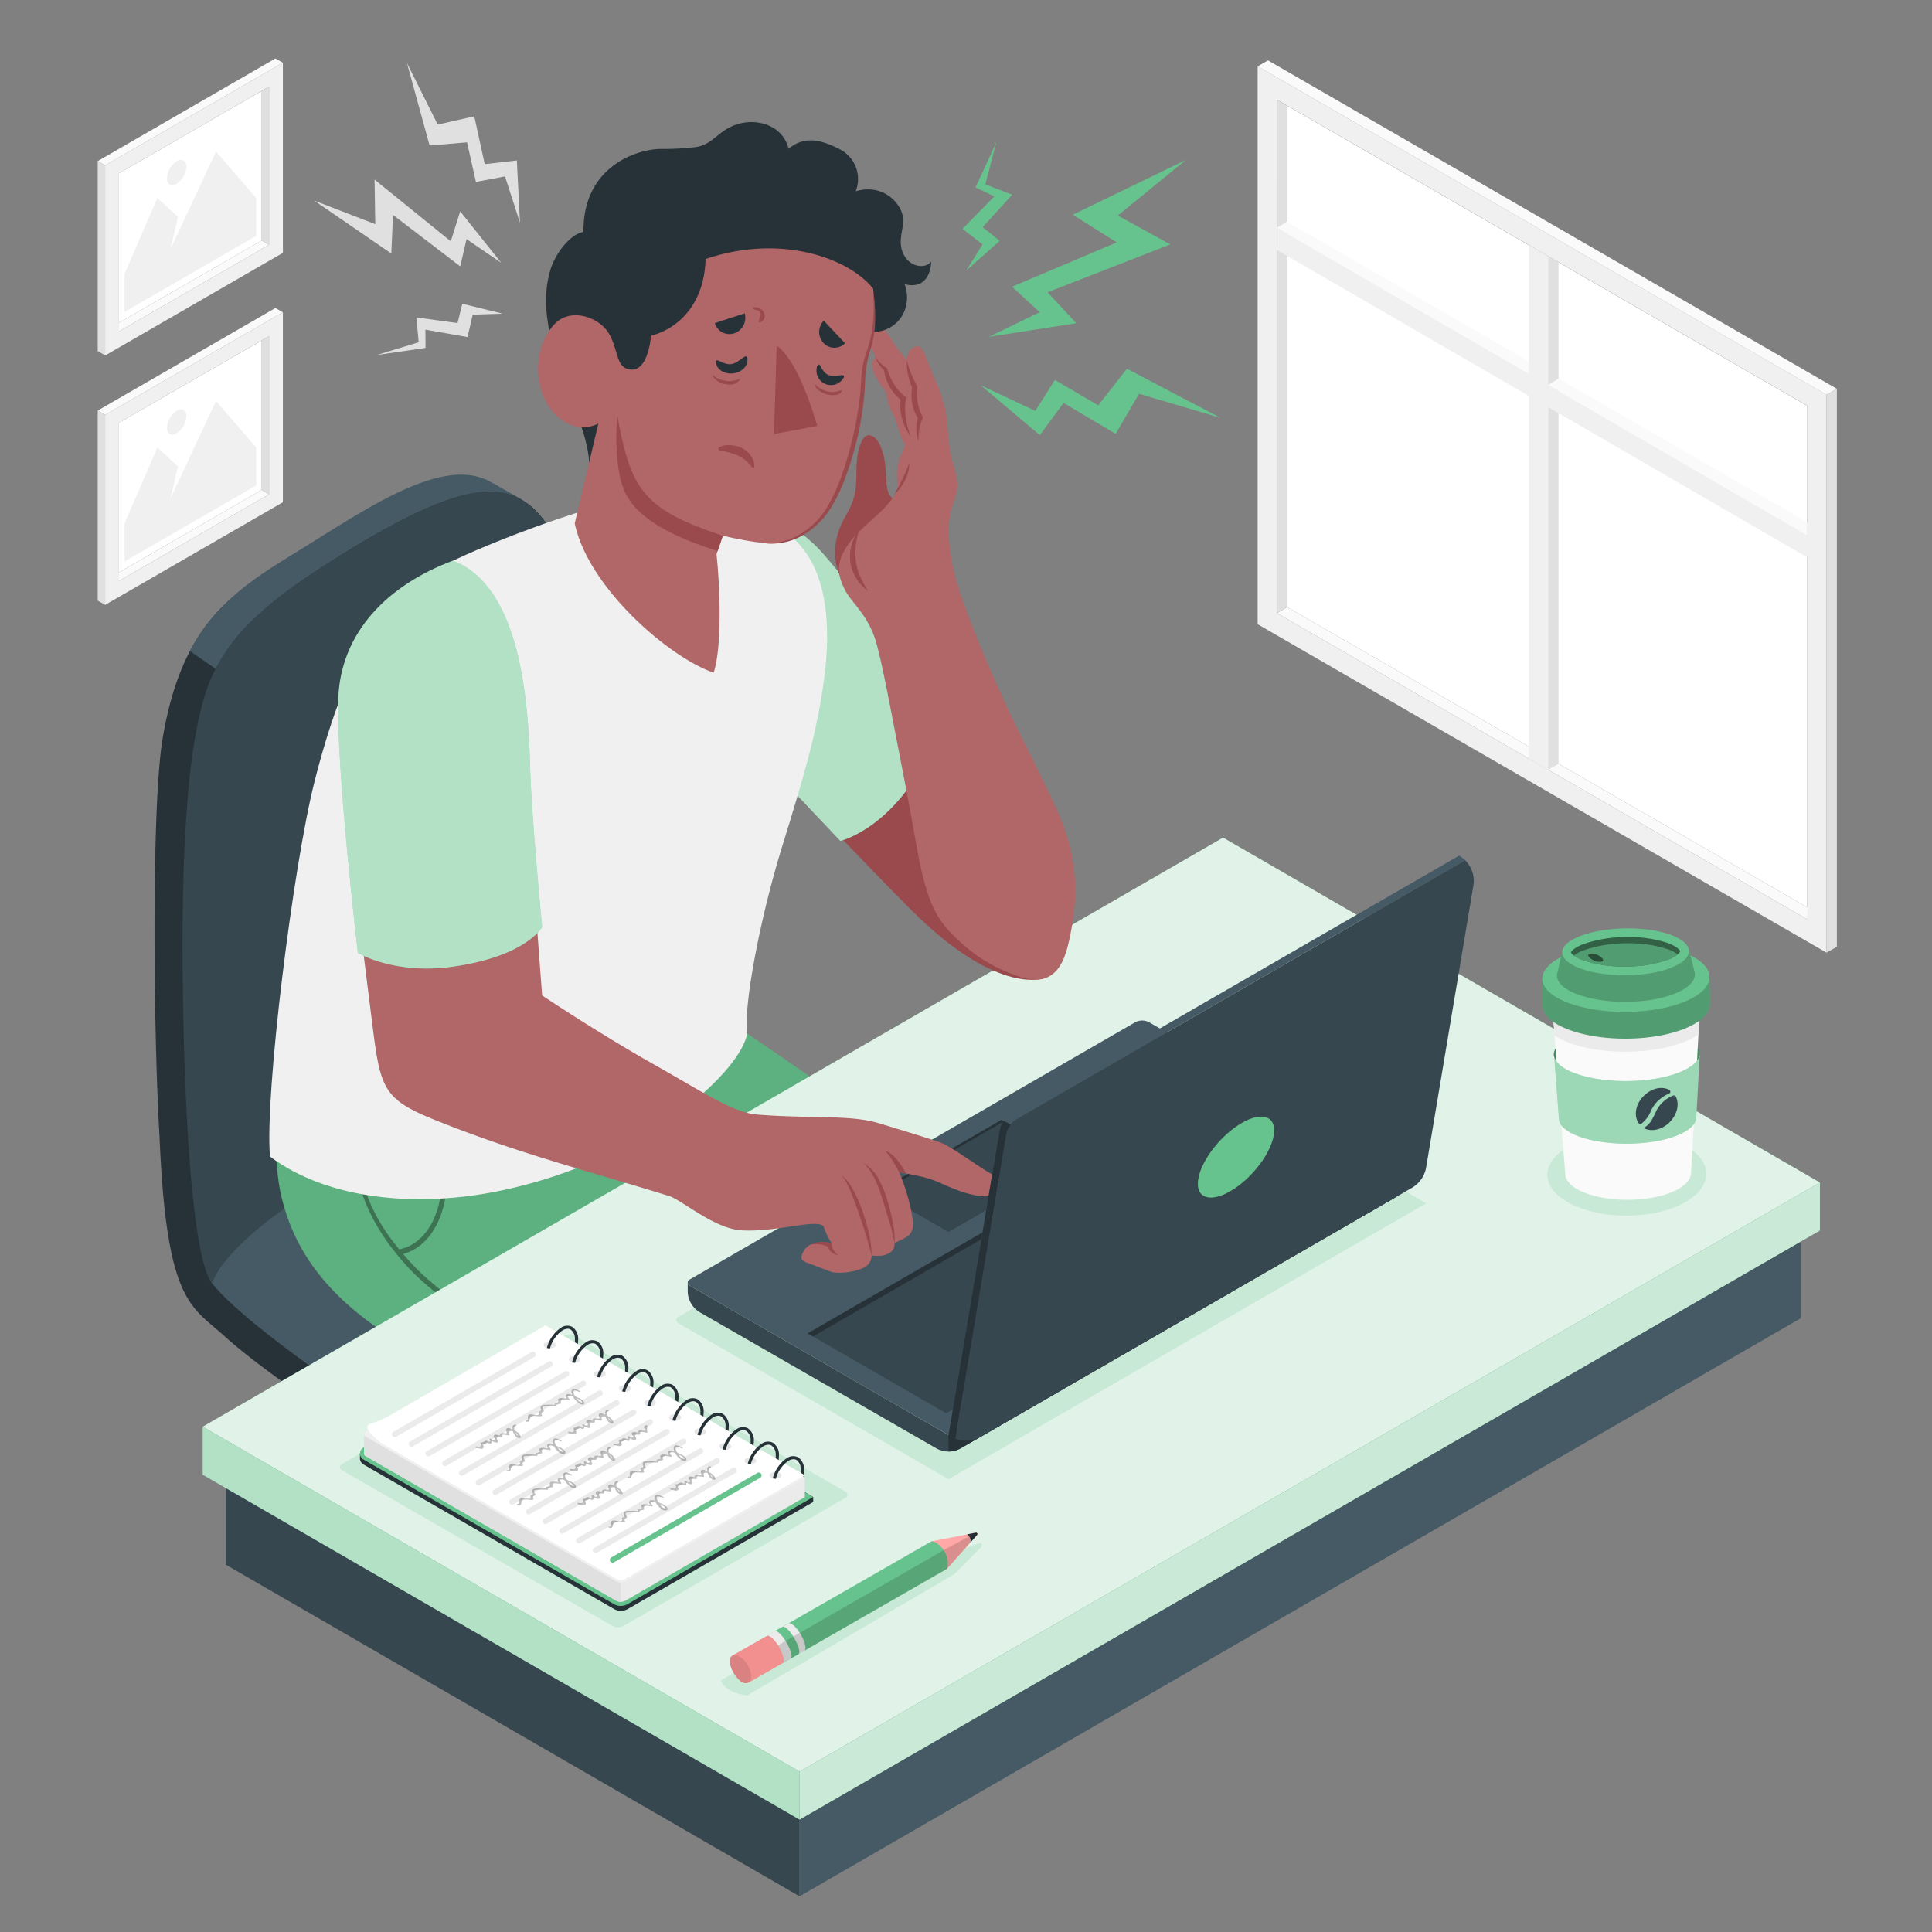 <svg xmlns="http://www.w3.org/2000/svg" viewBox="0 0 500 500"><rect x="0" y="0" width="500" height="500" fill="#808080" stroke="none"/><g id="freepik--Pictures--inject-103"><g id="freepik--Picture--inject-103"><g id="freepik--Frame--inject-103"><polygon points="28.89 84.65 30.78 85.78 69.63 63.35 67.74 62.22 28.89 84.65" style="fill:#fafafa"></polygon><polygon points="67.74 62.22 30.78 83.55 30.78 44.85 67.74 23.53 67.74 62.22" style="fill:#fff"></polygon><path d="M73.21,16.23l-46,26.56V92l46-26.56ZM69.63,63.35,30.78,85.78V44.85L69.63,22.42Z" style="fill:#f0f0f0"></path><polygon points="69.63 63.35 67.74 62.22 67.74 23.53 69.63 22.42 69.63 63.35" style="fill:#e0e0e0"></polygon><polygon points="73.2 16.23 71.28 15.13 25.29 41.69 27.21 42.79 73.2 16.23" style="fill:#fafafa"></polygon><polygon points="25.29 41.69 27.21 42.79 27.21 91.97 25.29 90.87 25.29 41.69" style="fill:#e0e0e0"></polygon></g><g id="freepik--Land--inject-103"><polygon points="66.3 61.06 32.23 80.73 32.23 70.9 40.74 51.23 46.05 56.15 44.14 64.39 55.91 39.23 66.3 51.23 66.3 61.06" style="fill:#f0f0f0"></polygon><path d="M45.73,41.73a5.57,5.57,0,0,0-2.52,4.36c0,1.61,1.13,2.26,2.52,1.46a5.57,5.57,0,0,0,2.52-4.37C48.25,41.58,47.12,40.93,45.73,41.73Z" style="fill:#f0f0f0"></path></g></g><g id="freepik--picture--inject-103"><g id="freepik--frame--inject-103"><polygon points="28.89 149.22 30.78 150.35 69.63 127.92 67.74 126.79 28.89 149.22" style="fill:#fafafa"></polygon><polygon points="67.74 126.79 30.78 148.12 30.78 109.42 67.74 88.11 67.74 126.79" style="fill:#fff"></polygon><path d="M73.21,80.81l-46,26.55v49.18l46-26.56Zm-3.58,47.11L30.78,150.35V109.42L69.63,87Z" style="fill:#f0f0f0"></path><polygon points="69.63 127.92 67.74 126.79 67.74 88.11 69.63 86.99 69.63 127.92" style="fill:#e0e0e0"></polygon><polygon points="73.2 80.81 71.28 79.71 25.29 106.26 27.21 107.36 73.2 80.81" style="fill:#fafafa"></polygon><polygon points="25.29 106.26 27.21 107.36 27.21 156.54 25.29 155.44 25.29 106.26" style="fill:#e0e0e0"></polygon></g><g id="freepik--land--inject-103"><polygon points="66.3 125.64 32.23 145.31 32.23 135.47 40.74 115.8 46.05 120.72 44.14 128.96 55.91 103.8 66.3 115.8 66.3 125.64" style="fill:#f0f0f0"></polygon><path d="M45.73,106.3a5.59,5.59,0,0,0-2.52,4.37c0,1.6,1.13,2.25,2.52,1.45a5.57,5.57,0,0,0,2.52-4.36C48.25,106.15,47.12,105.5,45.73,106.3Z" style="fill:#f0f0f0"></path></g></g></g><g id="freepik--Window--inject-103"><g id="freepik--window--inject-103"><polygon points="333.1 157.1 467.72 234.82 467.72 105.04 333.1 27.34 333.1 157.1" style="fill:#fff"></polygon><polygon points="470.37 236.35 467.73 237.93 330.46 158.68 333.1 157.1 470.37 236.35" style="fill:#fafafa"></polygon><path d="M325.48,161.55l147.23,85V102.16l-147.23-85Zm5-135.76L467.72,105V237.93L330.46,158.68Z" style="fill:#f0f0f0"></path><polygon points="330.46 158.68 333.1 157.1 333.1 27.34 330.46 25.79 330.46 158.68" style="fill:#e0e0e0"></polygon><polygon points="325.48 17.16 328.16 15.63 475.38 100.63 472.7 102.17 325.48 17.16" style="fill:#fafafa"></polygon><polygon points="475.38 100.63 472.7 102.17 472.7 246.55 475.38 245.02 475.38 100.63" style="fill:#e0e0e0"></polygon><polygon points="465.53 133.94 465.53 137.03 330.46 58.95 333.1 57.38 465.53 133.94" style="fill:#fafafa"></polygon><polygon points="403.34 67.88 400.66 66.33 400.66 199.23 403.34 197.69 403.34 67.88" style="fill:#e0e0e0"></polygon><polygon points="395.68 63.47 400.66 66.33 400.66 199.23 395.68 196.34 395.68 63.47" style="fill:#f0f0f0"></polygon><polygon points="330.46 58.95 330.46 64.69 467.78 144.27 467.78 138.53 330.46 58.95" style="fill:#f0f0f0"></polygon><polygon points="400.66 99.63 403.34 97.98 467.73 135.2 467.73 138.53 400.66 99.63" style="fill:#fafafa"></polygon></g></g><g id="freepik--Character--inject-103"><g id="freepik--character--inject-103"><polygon points="58.42 381.52 58.42 404.93 206.93 490.77 206.93 467.37 58.42 381.52" style="fill:#37474f"></polygon><polygon points="206.93 467.37 466.05 317.75 466.05 341.15 206.93 490.77 206.93 467.37" style="fill:#455a64"></polygon><g id="freepik--Chair--inject-103"><path d="M260.57,335c.31-4.15-3-8.88-10.29-14.5-13.49-10.36-57.37-38.27-76.41-50.9a.2.2,0,0,0-.16-.17c-14.59-10.53-17.86-82.66-25.8-117.17a62.38,62.38,0,0,0-1.72-6.37c-.06-.16-.11-.31-.16-.46-.16-.46-.32-.94-.5-1.42-.08-.23-.16-.48-.25-.71h0c-1.43-3.76-3.48-7.91-6.27-10.8a15.9,15.9,0,0,0-3.28-2.72c-1.65-1.11-5.67-3.12-6.53-3.72-9.92-7.06-35.09,10.86-52.86,18.83-11,5-20.63,11.13-27.15,23.55h0c-3.13,5.95-5.55,13.36-7.11,22.73C39.14,208.8,39.72,268,41.28,294v0c1.79,43.36,8.19,43.95,16.92,51.88,15,13.64,59.12,41.55,73.84,48.74,26.68,13,49.4-1.33,66.11-9.92,24.1-12.38,46.24-26.2,53.72-31.12,4.35-2.85,7.85-7.34,8.06-10.59C260,341.63,260.46,336.36,260.57,335Z" style="fill:#263238"></path><path d="M199.18,376c21.92-11.8,46.83-26.14,54.3-32.13,9.24-7.41,9.79-13.34-3.19-23.31-18-13.85-86.88-57.83-86.88-57.83S77.38,304.14,57,322.24c-3.08,2.74-3.21,8.54-2.13,9.88,11.17,14,60.92,46.2,77.8,54.44C159.35,399.6,182.64,384.85,199.18,376Z" style="fill:#455a64"></path><path d="M135.72,129.78l-.28-.16a15.06,15.06,0,0,0-7.37-2.31c-9-.72-23.25,5.58-44.57,19.36-6.08,3.92-12.74,8.53-18.28,14l-.33.31a43.79,43.79,0,0,0-4.67,5.24c-.24.3-.47.61-.7.93s-.27.35-.38.53c-.3.42-.59.84-.87,1.28-.56.86-1.11,1.77-1.64,2.7a2.19,2.19,0,0,0-.17.29l-.61,1.14-.05,0-6.62-4.59C55.7,156,65.72,149.64,76,143.31c17.77-10.9,37.58-25.07,50.18-19C127.18,124.82,134.07,128.67,135.72,129.78Z" style="fill:#455a64"></path><path d="M147.91,152.26c-1.14-4.54-5.13-24.17-19.85-24.95-9-.72-23.25,5.59-44.56,19.35-9.92,6.41-21.37,14.63-27,25.25-8.36,13.19-9.66,49.8-9.17,85s2.77,69,7.53,75.24c8.38-23.48,107.31-69.7,118.89-62.72C159.12,258.9,155.85,186.77,147.91,152.26Z" style="fill:#37474f"></path></g><g id="freepik--Bottom--inject-103"><path d="M75.61,258.5c-5.45,21.6-5,42.16-2.73,51.4,2.76,11.31,9.63,25.16,31.2,37.86,30.68,18.05,52,30,52,30l101.6-66.21-67.51-46.29Z" style="fill:#67C38D"></path><path d="M75.61,258.5c-5.45,21.6-5,42.16-2.73,51.4,2.76,11.31,9.63,25.16,31.2,37.86,30.68,18.05,52,30,52,30l101.6-66.21-67.51-46.29Z" style="opacity:0.1"></path><path d="M106.71,327.21c-.83-.9-1.62-1.79-2.39-2.69,7.65-2,12.16-11.53,11.21-22.27-.55-6.16-1.17-13.14-.34-19.74l-1.34-.17c-.85,6.75-.22,13.81.33,20,1,10.82-3.61,19.58-10.85,21-14.66-17.55-12.38-34.6-5.24-57.24l-1.29-.4c-7.82,24.81-9,43,8.92,62.41,11.79,12.74,43.93,30.14,62.74,41.74l1.26-.81C151,357.51,118.52,340,106.71,327.21Z" style="opacity:0.35"></path><path d="M188.73,290.84c-4.09,13.17-12.6,19.45-12.6,19.45,15.92,11.59,29,22.35,38.09,30.26l11.13-7.14-39.11-26.25C190.8,297.83,188.73,290.84,188.73,290.84Z" style="opacity:0.35"></path></g><g id="freepik--Desk--inject-103"><polygon points="206.93 458.5 52.46 369.24 316.53 216.78 470.99 306.04 206.93 458.5" style="fill:#67C38D"></polygon><polygon points="206.93 458.5 52.46 369.24 316.53 216.78 470.99 306.04 206.93 458.5" style="fill:#fff;opacity:0.8"></polygon><polygon points="52.46 369.24 52.46 381.65 206.93 470.91 206.93 458.5 52.46 369.24" style="fill:#67C38D"></polygon><polygon points="52.46 369.24 52.46 381.65 206.93 470.91 206.93 458.5 52.46 369.24" style="fill:#fff;opacity:0.5"></polygon><polygon points="206.93 470.91 471 318.45 470.99 306.04 206.93 458.5 206.93 470.91" style="fill:#67C38D"></polygon><polygon points="206.93 458.5 470.99 306.04 471 318.45 206.93 470.91 206.93 458.5" style="fill:#fff;opacity:0.65"></polygon></g><g id="freepik--Top--inject-103"><path d="M193.37,133.47c15.15,1.1,31.12,24.36,51.68,52.81C259.22,205.9,270.8,253,270.8,253s-12.07,5.53-35.19-17.71c-22.89-23-51.62-54.52-51.62-54.52Z" style="fill:#9a4a4d"></path><path d="M175.27,127.91c12.27-1.18,28.25,4.6,37.85,15.49s31.93,42.24,31.93,42.24-2.25,8.09-10.5,19-17.06,13-17.06,13l-35.18-37.19Z" style="fill:#67C38D"></path><path d="M175.27,127.91c12.27-1.18,28.25,4.6,37.85,15.49s31.93,42.24,31.93,42.24-2.25,8.09-10.5,19-17.06,13-17.06,13l-35.18-37.19Z" style="fill:#fff;opacity:0.5"></path><path id="freepik--Chest--inject-103" d="M199.53,135.79c-9-3.71-17.29-8.47-29.09-7.88s-38.65,10.32-53.19,17.19c-11.66,8.34-24.69,13-35.85,57.16-5.56,22-12.92,81-11.53,97.05,15.09,11.3,38.43,13.3,59.75,8.82,38.81-8.16,62.45-31.69,63.74-40.66-1-7.24,3.49-30.37,8.89-47.83,6.27-20.23,9.67-31.86,11.33-46.46C215,160.35,214.12,141.78,199.53,135.79Z" style="fill:#f0f0f0"></path><path d="M231,128.91s-1.09-.51-1.44-2.77-.18-3.84-.53-6.37-1.52-6.72-3.91-7.13-3.48,4.94-3.49,9.26,0,6.88-2.87,11.79-3.84,11.2-.72,16.63Z" style="fill:#9a4a4d"></path><path d="M234,201.54c3.32,17.2,3.62,21.2,5.5,27.71s4.08,10.05,8.59,14.12a40,40,0,0,0,15.1,9.14,12.9,12.9,0,0,0,5.65,1c4.81-.55,6.64-4.81,7.77-9.78,2.3-10,2.19-18.62-.43-27.13-1.24-4-2-5.8-6.94-16-4-8.3-7.3-14.24-12.58-26.39-4.79-11-8.95-21.71-10.17-28.08s-1.26-10.74-.28-14.3c1.5-5.43,2.37-5.26.5-11.63-1.38-4.2-1.33-9.52-1.84-12.88a36.21,36.21,0,0,0-3.1-9.51c-1.48-3.32-2.65-7.68-3.89-8.1s-3.27,1-3.12,3.61c0,0-1.65-1.92-3.06-3.92s-2.39-4.52-4.33-4.93-2.81,2.61-2.08,4.7,1.28,3.27,1.28,3.27-1.87.88-.13,4.62a19.28,19.28,0,0,0,2.76,4.19c.69,2.88.84,4.31,2.34,6.66.89,2.72,1.4,5,2.71,7.24-.63,2-2.22,4.4-2.12,7.85s.69,4.25-3.27,8.47c-2.67,2.84-7.26,6.12-9.74,10s-2.66,7-.38,11.3c1.94,3.68,6,6.31,8.1,13.79C228.45,172.44,229.91,180.45,234,201.54Z" style="fill:#b16668"></path><path d="M234.73,93.27a20.76,20.76,0,0,0,1.09,3.43c.45,1.1,1,2.2,1.49,3.23l.08.16,0,.23a14.76,14.76,0,0,0-.09,1.9,13.89,13.89,0,0,0,.2,1.92,11.81,11.81,0,0,0,1.23,3.63l.15.28-.11.24a9,9,0,0,0-.5,1.38,12.25,12.25,0,0,0-.35,1.48,12.86,12.86,0,0,0-.18,1.52,13.73,13.73,0,0,0,0,1.57,9.07,9.07,0,0,1-.59-3.15,9.86,9.86,0,0,1,.12-1.63,10,10,0,0,1,.39-1.62l0,.52a10.58,10.58,0,0,1-1.58-4,10.89,10.89,0,0,1-.19-2.13,10.09,10.09,0,0,1,.22-2.16l0,.39A20.39,20.39,0,0,1,235,96.94,11.65,11.65,0,0,1,234.73,93.27Z" style="fill:#9a4a4d"></path><path d="M226.54,92.39A10.73,10.73,0,0,0,227.89,94a14.08,14.08,0,0,0,1.57,1.27l.11.08.06.19a15.73,15.73,0,0,0,1.76,3.9,11.31,11.31,0,0,0,2.8,3.12l.35.27-.09.43a12.41,12.41,0,0,0-.2,2.33,19.83,19.83,0,0,0,.16,2.43c.13.81.27,1.62.48,2.43s.47,1.6.72,2.42a14.53,14.53,0,0,1-1.29-2.23,14,14,0,0,1-1.32-5,10.16,10.16,0,0,1,.12-2.68l.27.69a9.48,9.48,0,0,1-1.78-1.62,11.12,11.12,0,0,1-1.36-1.94,13.45,13.45,0,0,1-.95-2.13,12.21,12.21,0,0,1-.54-2.26l.17.26a8.45,8.45,0,0,1-1.42-1.64A6.85,6.85,0,0,1,226.54,92.39Z" style="fill:#9a4a4d"></path><path d="M235.35,119.71a9.81,9.81,0,0,1-1.08,4.46,14.45,14.45,0,0,1-2.7,3.74c.31-.71.69-1.37,1-2s.71-1.32,1-2A33.28,33.28,0,0,0,235.35,119.71Z" style="fill:#9a4a4d"></path><path d="M222.32,137.28a18.69,18.69,0,0,0-.8,8.1,14.79,14.79,0,0,0,1.11,3.86,31,31,0,0,0,2,3.68,11.25,11.25,0,0,1-3-3.2,10.86,10.86,0,0,1,.66-12.44Z" style="fill:#9a4a4d"></path><g id="freepik--Head--inject-103"><path d="M152.49,121.79c.46-9.44-6.51-20.94-8.84-29.78-2.24-8.52-3.28-15-1.24-22.07,1.2-4.21,5.16-9.39,8.59-9.91-.17-16.64,13.34-21.38,20-21.49a68.5,68.5,0,0,0,9.27-.51c3.75-.68,5.13-3.26,8.42-5,5.65-3,13.7-1.32,15.4,5.47,4.08-3.4,8.35-2.34,13,0a8.68,8.68,0,0,1,4.38,11c7.47-2.25,12.53,3.78,12.28,7.82-.19,3-1.34,5.28,0,8.28,1.48,3.37,5.51,4.21,7.25,2.13-.22,4.24-2.51,7-6.9,5.8a9.55,9.55,0,0,1-.56,8.07,8.67,8.67,0,0,1-9,4.16c-1,2.15-1.52,4.18-3.36,5.81A15,15,0,0,1,215,95.17c-7.43,1.72-15.09,1.12-22.66,1l-9-.12c-.52,0-3.15-.42-3.56,0Z" style="fill:#263238"></path><path d="M144.05,107.59c5.56,5.23,10.81,2,10.81,2l-6.12,25.86c3.49,16.57,24.29,34.61,35.95,38.64,2.28-6.83,1.58-23.13.74-30.67l1.63-4.79A90.68,90.68,0,0,0,198,140.59c7.36.59,14-4,17.75-11.29,3.91-7.61,7.25-20.38,7.63-30.45a27.42,27.42,0,0,1,1.27-7.58c2.15-6.49,1.8-10.62,1.32-16.57-6.46-8.06-24.15-14.22-43.37-7.66-.26,10.51-5.94,17.64-14.12,19.86-.26,2.8-1.44,9.75-5.89,8.64-3.2-.81-2.52-4.9-5-9.19s-10-6.95-14.19-2.36C137.56,90.42,138,101.85,144.05,107.59Z" style="fill:#b16668"></path><path d="M198,140.59a16.44,16.44,0,0,0,9.25-2.45,20.67,20.67,0,0,0,6.73-6.75,46.63,46.63,0,0,0,4-8.79,89.1,89.1,0,0,0,2.69-9.35,86.1,86.1,0,0,0,1.75-9.57c.21-1.6.32-3.22.41-4.84a28.29,28.29,0,0,1,.62-4.93c.33-1.64,1-3.19,1.4-4.73a29.48,29.48,0,0,0,1-4.73,54.7,54.7,0,0,0,.1-9.75,48.69,48.69,0,0,1,.49,9.81,28.81,28.81,0,0,1-.85,4.88c-.41,1.61-1,3.12-1.23,4.7a35,35,0,0,0-.48,4.79c-.07,1.65-.17,3.3-.37,4.93a81.9,81.9,0,0,1-1.67,9.72A89,89,0,0,1,219,123a42.6,42.6,0,0,1-4.28,8.93,21.4,21.4,0,0,1-7.22,6.75A16.09,16.09,0,0,1,198,140.59Z" style="fill:#9a4a4d"></path><path d="M211.52,110.23l-11.2,2.09L201,89.43C205,92.23,208.73,100.83,211.52,110.23Z" style="fill:#9a4a4d"></path><path d="M194.64,118.48l-.18-.3a5.93,5.93,0,0,0-1.34-1.49,6.25,6.25,0,0,0-1.57-.93,8.92,8.92,0,0,0-2.85-.57,4.84,4.84,0,0,0-2.28.41,1.14,1.14,0,0,0-.38.25.44.44,0,0,0-.1.42c.08.22.35.29.58.33a20.74,20.74,0,0,1,3.63,1,8,8,0,0,1,3,1.71c.44.43.83.9,1.26,1.34.15.16.37.49.61.4s.21-.5.2-.69A4.65,4.65,0,0,0,194.64,118.48Z" style="fill:#9a4a4d"></path><path d="M187.06,138.68c-11-3.83-19.36-7-23.45-16.47-2.56-6-3.86-14.92-3.86-14.92s-1.05,10.28,1.15,17.89c1.69,5.86,7.41,12,24.83,17.42Z" style="fill:#9a4a4d"></path><path d="M191.58,97.94a6.27,6.27,0,0,1-1.63.55,6.45,6.45,0,0,1-1.91.11,7.79,7.79,0,0,1-1.78-.47,6.58,6.58,0,0,1-.94-.42,3.48,3.48,0,0,1-.71-.62c-.12-.13-.17.16-.13.23a4.51,4.51,0,0,0,3.41,2.12,4.29,4.29,0,0,0,2.25-.09A3,3,0,0,0,191.61,98S191.63,97.91,191.58,97.94Z" style="fill:#9a4a4d"></path><path d="M217.87,101a1.79,1.79,0,0,1-.46.09,3.74,3.74,0,0,0-.45.12,5.35,5.35,0,0,1-.79.19,4.85,4.85,0,0,1-1.74-.06,6.89,6.89,0,0,1-1.93-.66A13.58,13.58,0,0,1,211,99.6c-.08,0-.12.11-.1.17.56,1.36,2.25,2.16,3.62,2.41a5.38,5.38,0,0,0,2,0,2,2,0,0,0,.83-.3c.3-.21.37-.48.57-.77C217.94,101.1,218,100.93,217.87,101Z" style="fill:#9a4a4d"></path><path d="M197.59,80.7a2.39,2.39,0,0,0-1.21-1,2.33,2.33,0,0,0-1.22-.16c-.14,0-.21,0-.27.18A.25.25,0,0,0,195,80a.46.46,0,0,0,.28.11l.41.1a2.87,2.87,0,0,1,.64.23,1.12,1.12,0,0,1,.22.16.39.39,0,0,1,.1.08l.05.06a.86.86,0,0,1,.07.1s0,0,0,0l0,.06a.85.85,0,0,1,.09.22c0-.06,0,0,0,.05s0,.08,0,.12v.09a.77.77,0,0,0,0,.15v0s0,0,0,0l0,.12-.12.29a4.23,4.23,0,0,1-.23.48.85.85,0,0,0-.06.17s0,.12,0,.14-.09.23-.11.36.09.43.29.39a1.56,1.56,0,0,0,.39-.19,1.61,1.61,0,0,0,.31-.19l.17-.18a1.38,1.38,0,0,0,.2-.33,1.3,1.3,0,0,0,.14-.32A2.11,2.11,0,0,0,197.59,80.7Z" style="fill:#9a4a4d"></path><path d="M193.43,92.81c-.25-1.8-2,1.12-4.19,1.43s-4.17-2.11-3.93-.32,2.26,3,4.51,2.7S193.68,94.61,193.43,92.81Z" style="fill:#263238"></path><path d="M218.3,97.87c.75-1.65-2.08,0-4-.86s-2.08-3.86-2.83-2.21a3.75,3.75,0,0,0,6.78,3.07Z" style="fill:#263238"></path><path d="M213.2,83l5.5,5.84a3.86,3.86,0,0,1-5.58-.07A4.18,4.18,0,0,1,213.2,83Z" style="fill:#263238"></path><path d="M192.72,81.1,185,83.61a3.92,3.92,0,0,0,5,2.66A4.23,4.23,0,0,0,192.72,81.1Z" style="fill:#263238"></path><path d="M198,118.16c-1.84.83-2.35-1.3-5-2.91s-5-.73-4.76-2.8c.15-1.73,3.26-4.33,7.83-2C199.91,112.47,199.6,117.43,198,118.16Z" style="fill:#b16668"></path></g></g><g id="freepik--Laptop--inject-103"><g id="freepik--laptop--inject-103"><path d="M369.12,311.42l-69.35-40a4,4,0,0,0-4,0L175.47,340.86a.89.89,0,0,0,0,1.54l70,40.42Z" style="fill:#67C38D;opacity:0.2"></path><path d="M363.94,303v1.56a6.41,6.41,0,0,1-3.2,5.55L248.67,374.8a6.43,6.43,0,0,1-6.41,0l-61.09-35.15a6.44,6.44,0,0,1-3.19-5.55v-2.16h0v0a.81.81,0,0,0,.41.71l67.08,38.74Z" style="fill:#37474f"></path><path d="M364,303,297.5,264.62a3.83,3.83,0,0,0-3.82,0L178.4,331.19a.85.85,0,0,0,0,1.47l67.07,38.73Z" style="fill:#455a64"></path><polygon points="244.86 365.75 209.02 345.08 313.82 284.57 349.85 305.13 244.86 365.75" style="fill:#37474f"></polygon><polygon points="349.85 305.13 348.48 305.92 313.82 286.15 210.4 345.87 209.03 345.08 313.82 284.57 349.85 305.13" style="fill:#263238"></polygon><polygon points="227.25 308.25 227.91 308.63 245.47 318.77 276.71 300.73 277.37 300.36 259.14 289.84 227.25 308.25" style="fill:#263238"></polygon><polygon points="227.91 308.63 245.47 318.77 276.71 300.73 259.14 290.59 227.91 308.63" style="fill:#37474f"></polygon><path d="M245.47,371.39v4.26a6.42,6.42,0,0,0,3.2-.85l112.07-64.7a6.42,6.42,0,0,0,3.21-5.56V303Z" style="fill:#263238"></path></g><g id="freepik--Arm--inject-103"><path d="M95.77,260.38c-4.93-39.06-7.5-61.48-6.24-82.45.69-11.5,16.47-26,27.39-30.41C133,156.27,134.85,183,136,200l4.3,57.62s14.72,9.87,29.42,18.13c12.42,7,20,12.17,26.09,12.68,13.62,1.13,24.09,0,31.49,2.22,3.93,1.17,12.91,3.9,16,5s8.94,5.75,14.19,8.71c5,3.06-.44,5.76-4.09,5.16-4.76-.79-7.85-2.46-11.21-3.85-3.18-1.31-6.26-1.58-9.51-2.37a54.14,54.14,0,0,1,3.22,10.37c.25,1.93,1,4.23-.56,5.85-.85.92-2.77,1.63-3.85,2.17a3,3,0,0,1-.57,2,4.89,4.89,0,0,1-3.34,1.3,14.78,14.78,0,0,1-2-.05,3.62,3.62,0,0,1-1.84,3.06,15.64,15.64,0,0,1-8.23,1.28c-.42-.11-3.7-1.39-4.66-1.75-1.38-.53-2.6-.77-3.27-1.55s.81-3.48,2.37-3.92a16.53,16.53,0,0,1,5.3-.3,18.35,18.35,0,0,1-2.1-4.34c-1.71-2.13-11.76,1.47-21.14,1-7.08-.35-15.52-7.85-18.8-8.87-21.06-6.57-38.65-10.85-60.65-19.71C98,284,98.41,281.26,95.77,260.38Z" style="fill:#b16668"></path><path d="M234.56,303.75c-1.38-2.48-3.4-5.4-5.48-5.89,1.32,1.16,3.17,4.59,3.61,5.49C233.32,303.51,233.94,303.63,234.56,303.75Z" style="fill:#9a4a4d"></path><path d="M231.5,321.74A22,22,0,0,0,231,316a53.69,53.69,0,0,0-1.43-5.58,25.32,25.32,0,0,0-2.22-5.35,10.46,10.46,0,0,0-4-4.15,8.11,8.11,0,0,1,1.84,2.12,16.74,16.74,0,0,1,1.39,2.43,39.53,39.53,0,0,1,1.92,5.29c.58,1.8,1.11,3.62,1.65,5.43A47.55,47.55,0,0,1,231.5,321.74Z" style="fill:#9a4a4d"></path><path d="M225.59,325a27.06,27.06,0,0,0-.68-5.61,46.84,46.84,0,0,0-1.52-5.45,38.36,38.36,0,0,0-2.18-5.22c-.9-1.63-1.79-3.46-3.45-4.46a7.33,7.33,0,0,1,1.55,2.27c.41.83.79,1.68,1.12,2.54.68,1.72,1.33,3.47,1.92,5.23C223.55,317.78,224.7,321.31,225.59,325Z" style="fill:#9a4a4d"></path><path d="M210,322.08a9.61,9.61,0,0,1,2.35,0c.77.09,1.35.4,2.32.59l-.45-.57a2.29,2.29,0,0,0,.29,1.1,2.76,2.76,0,0,0,.63.8,3.41,3.41,0,0,0,1.7.84,8.33,8.33,0,0,1-1.12-1.33,3.63,3.63,0,0,1-.32-.7,2.19,2.19,0,0,1-.11-.64v-.43l-.47-.13a6.9,6.9,0,0,0-2.24-.2A4.73,4.73,0,0,0,210,322.08Z" style="fill:#9a4a4d"></path><path d="M117.25,145.1c-16.74,6.22-29.16,18.47-29.7,35.84-.55,18,5.06,65.67,5.06,65.67s9.39,5.75,24.76,3.54c18.94-2.73,22.93-10.22,22.93-10.22s-2.78-29.15-3.07-40.48C136.77,181.85,134.87,151.87,117.25,145.1Z" style="fill:#67C38D"></path><path d="M117.25,145.1c-16.74,6.22-29.16,18.47-29.7,35.84-.55,18,5.06,65.67,5.06,65.67s9.39,5.75,24.76,3.54c18.94-2.73,22.93-10.22,22.93-10.22s-2.78-29.15-3.07-40.48C136.77,181.85,134.87,151.87,117.25,145.1Z" style="fill:#fff;opacity:0.5"></path></g><path d="M247.28,372.33a7.57,7.57,0,0,0,6.54-.5L365.4,307.41a7.58,7.58,0,0,0,3.69-5.31l12.21-72.84a7.51,7.51,0,0,0-2.14-6.64l-116,66.95a5.63,5.63,0,0,0-2.73,3.93Z" style="fill:#37474f"></path><path d="M245.47,371.39l.77.44a7.66,7.66,0,0,0,1,.5l13.2-78.83a5.63,5.63,0,0,1,2.73-3.93l116-66.95a7.64,7.64,0,0,0-1.55-1.18L261.43,288.52a5.63,5.63,0,0,0-2.73,3.93Z" style="fill:#455a64"></path><path d="M261.56,291.06l-1.8-1a5.6,5.6,0,0,0-1.06,2.43l-13.23,78.94.77.44a7.66,7.66,0,0,0,1,.5l13.2-78.83A5.67,5.67,0,0,1,261.56,291.06Z" style="fill:#263238"></path><path d="M310.12,305.09c.82-4.88,5.86-11.36,11.25-14.47s9.1-1.68,8.28,3.19-5.85,11.36-11.24,14.47S309.3,310,310.12,305.09Z" style="fill:#67C38D"></path></g></g></g><g id="freepik--Lightnings--inject-103"><g id="freepik--Bolts--inject-103"><polygon points="255.96 87.17 269.06 80.79 261.91 74.2 289.02 62.73 277.64 55.57 306.92 41.38 289.28 55.79 302.88 63.25 271.1 75.64 278.53 83.65 255.96 87.17" style="fill:#67C38D"></polygon><polygon points="250.06 70.01 258.72 62.34 254.3 58.79 261.95 50.39 255 47.72 257.86 36.79 252.47 48.5 257.33 50.83 249.09 59.23 254.28 63.25 250.06 70.01" style="fill:#67C38D"></polygon><polygon points="253.83 99.73 269.1 112.61 275.24 104.28 288.73 112.27 294.78 101.91 315.89 108.15 291.65 95.44 284.22 104.91 273.01 98.33 267.93 106.34 253.83 99.73" style="fill:#67C38D"></polygon></g><g id="freepik--bolts--inject-103"><polygon points="129.69 67.99 120.74 61.88 119.11 68.93 101.71 55.62 101.27 65.61 81.31 51.91 97.12 58.01 96.94 46.47 116.66 62.45 119.1 54.7 129.69 67.99" style="fill:#e0e0e0"></polygon><polygon points="130.08 81.18 119.65 78.61 118.41 83.61 107.75 82.15 108.36 88.57 97.52 91.88 110.13 90.04 110.1 85.32 121 87.23 122.34 81.42 130.08 81.18" style="fill:#e0e0e0"></polygon><polygon points="134.57 57.64 133.76 41.52 125.45 42.48 122.74 30.1 113.28 32.24 105.33 16.32 111.18 37.66 120.87 36.83 123.17 47.07 130.7 45.66 134.57 57.64" style="fill:#e0e0e0"></polygon></g></g><g id="freepik--Drink--inject-103"><g id="freepik--Coffee--inject-103"><path id="freepik--Shadow--inject-103" d="M406.5,296.44c8.13-4.25,21.16-4.35,29.09-.23s8,10.91.12,15.16-20.89,4.36-29.09.24S398.36,300.7,406.5,296.44Z" style="fill:#67C38D;opacity:0.2"></path><g id="freepik--coffee--inject-103"><g id="freepik--coffee--inject-103"><path d="M407.69,267.87c7.46-2.85,19.41-3,26.68-.3s7.32,7.15.11,10-19.16,3-26.68.3S400.23,270.71,407.69,267.87Z" style="fill:#67C38D"></path><g style="opacity:0.3"><path d="M407.69,267.87c7.46-2.85,19.41-3,26.68-.3s7.32,7.15.11,10-19.16,3-26.68.3S400.23,270.71,407.69,267.87Z"></path></g><path d="M401.62,258.85l38.43-.38-2.41,45.31h0c-.16,1.65-1.68,3.3-4.61,4.59-6.23,2.75-16.55,2.87-23.05.25-3.05-1.22-4.66-2.83-4.87-4.48h0Z" style="fill:#fafafa"></path><path d="M440.05,258.47l-.49,9.2a16.55,16.55,0,0,1-3.19,1.76c-8.27,3.53-22,3.68-30.61.34-.37-.15-.69-.31-1-.46a19.39,19.39,0,0,1-2.43-1.33l-.69-9.13Z" style="fill:#ebebeb"></path><path d="M399.21,260.22l-.08-6.92,4.48-.05a21.24,21.24,0,0,1,2-.93c8.55-3.54,22.26-3.69,30.61-.34a19.65,19.65,0,0,1,1.89.89l4.35-.05.08,6.92h0c0,2.26-2,4.54-6.17,6.3-8.27,3.54-22,3.69-30.61.34C401.4,264.71,399.23,262.47,399.21,260.22Z" style="fill:#67C38D"></path><g style="opacity:0.2"><path d="M399.21,260.22l-.08-6.92,4.48-.05a21.24,21.24,0,0,1,2-.93c8.55-3.54,22.26-3.69,30.61-.34a19.65,19.65,0,0,1,1.89.89l4.35-.05.08,6.92h0c0,2.26-2,4.54-6.17,6.3-8.27,3.54-22,3.69-30.61.34C401.4,264.71,399.23,262.47,399.21,260.22Z"></path></g><path d="M405.51,247c8.56-3.54,22.26-3.69,30.61-.34s8.41,8.93.14,12.46-22,3.68-30.62.34S397,250.53,405.51,247Z" style="fill:#67C38D"></path><path d="M403.09,251.59h0l1.33-5.72,11-.13a45.44,45.44,0,0,1,10.93-.12l10.67-.11,1.46,5.69h0c.71,2.07-.91,4.26-4.9,5.89-6.82,2.8-18.12,2.92-25.24.28C404.12,255.82,402.4,253.67,403.09,251.59Z" style="fill:#67C38D"></path><path d="M403.09,251.59h0l1.33-5.72,11-.13a45.44,45.44,0,0,1,10.93-.12l10.67-.11,1.46,5.69h0c.71,2.07-.91,4.26-4.9,5.89-6.82,2.8-18.12,2.92-25.24.28C404.12,255.82,402.4,253.67,403.09,251.59Z" style="opacity:0.2"></path><path d="M409.15,242.17c6.48-2.44,16.85-2.56,23.17-.26s6.36,6.13.1,8.57-16.65,2.55-23.18.26S402.66,244.6,409.15,242.17Z" style="fill:#67C38D"></path><path d="M406.57,246.49c0,.09.18.39.73.8a10.39,10.39,0,0,0,2.68,1.32,33.82,33.82,0,0,0,10.92,1.53,32.25,32.25,0,0,0,10.71-1.76,9,9,0,0,0,2.56-1.39c.52-.43.67-.75.67-.83s-.58-1.15-3.28-2.13a32.21,32.21,0,0,0-10.74-1.52,33.62,33.62,0,0,0-10.89,1.77C407.24,245.29,406.58,246.28,406.57,246.49Z" style="fill:#67C38D"></path><g style="opacity:0.5"><path d="M406.57,246.49c0,.09.18.39.73.8a10.39,10.39,0,0,0,2.68,1.32,33.82,33.82,0,0,0,10.92,1.53,32.25,32.25,0,0,0,10.71-1.76,9,9,0,0,0,2.56-1.39c.52-.43.67-.75.67-.83s-.58-1.15-3.28-2.13a32.21,32.21,0,0,0-10.74-1.52,33.62,33.62,0,0,0-10.89,1.77C407.24,245.29,406.58,246.28,406.57,246.49Z"></path></g><path d="M407.3,247.29a10.39,10.39,0,0,0,2.68,1.32,33.82,33.82,0,0,0,10.92,1.53,32.25,32.25,0,0,0,10.71-1.76,9,9,0,0,0,2.56-1.39,9.56,9.56,0,0,0-2.59-1.33,32.25,32.25,0,0,0-10.74-1.52A33.62,33.62,0,0,0,410,245.91,10.1,10.1,0,0,0,407.3,247.29Z" style="fill:#67C38D"></path><g style="opacity:0.2"><path d="M407.3,247.29a10.39,10.39,0,0,0,2.68,1.32,33.82,33.82,0,0,0,10.92,1.53,32.25,32.25,0,0,0,10.71-1.76,9,9,0,0,0,2.56-1.39,9.56,9.56,0,0,0-2.59-1.33,32.25,32.25,0,0,0-10.74-1.52A33.62,33.62,0,0,0,410,245.91,10.1,10.1,0,0,0,407.3,247.29Z"></path></g><g style="opacity:0.5"><path d="M413.82,247.36a3.34,3.34,0,0,0-2.58-.46c-.47.27-.08.93.88,1.46a3.21,3.21,0,0,0,2.58.46C415.17,248.54,414.77,247.89,413.82,247.36Z"></path></g><path d="M439,289.13c0,1.71-1.67,3.43-5.07,4.77-6.79,2.67-18.05,2.79-25.13.27-3.54-1.26-5.32-2.94-5.35-4.64l-1.27-16.61c0,1.81,1.91,3.6,5.67,4.94,7.52,2.67,19.47,2.54,26.68-.3,3.61-1.42,5.4-3.25,5.38-5.05Z" style="fill:#67C38D"></path><g style="opacity:0.35"><path d="M439,289.13c0,1.71-1.67,3.43-5.07,4.77-6.79,2.67-18.05,2.79-25.13.27-3.54-1.26-5.32-2.94-5.35-4.64l-1.27-16.61c0,1.81,1.91,3.6,5.67,4.94,7.52,2.67,19.47,2.54,26.68-.3,3.61-1.42,5.4-3.25,5.38-5.05Z" style="fill:#fff"></path></g><path d="M427.23,290.25a24.53,24.53,0,0,0,1.46-2.84,8.35,8.35,0,0,1,4.31-3.88.54.54,0,0,1,.68.24c1,1.91.41,4.61-1.52,6.59s-4.58,2.59-6.51,1.71c-.11-.05-.14-.27,0-.32A5.62,5.62,0,0,0,427.23,290.25Z" style="fill:#37474f"></path><path d="M432,283a9.14,9.14,0,0,0-2.72,1.71,8.35,8.35,0,0,0-2,2.74,7.94,7.94,0,0,1-2.45,3.33.53.53,0,0,1-.75-.1c-1.3-1.92-.83-4.89,1.26-7s4.74-2.63,6.68-1.62A.54.54,0,0,1,432,283Z" style="fill:#37474f"></path></g></g></g></g><g id="freepik--Notebook--inject-103"><g id="freepik--notebook--inject-103"><path id="freepik--shadow--inject-103" d="M145.84,345.76,88.57,378.83c-.82.47-.82,1.23,0,1.71l69.86,40.22a3.28,3.28,0,0,0,3,0l57.27-33.07a.9.9,0,0,0,0-1.71L148.8,345.76A3.28,3.28,0,0,0,145.84,345.76Z" style="fill:#67C38D;opacity:0.2"></path><g id="freepik--notebook--inject-103"><path d="M143.33,348.69,94.15,374.58l-1,1.59v1.29a1.85,1.85,0,0,0,1,1.58L159,416.46a3.61,3.61,0,0,0,3.38,0l48.08-27.75v-1.28Z" style="fill:#263238"></path><path d="M160.65,415.6a3.44,3.44,0,0,1-1.69-.42L94.15,377.76a1.85,1.85,0,0,1-1-1.59,1.88,1.88,0,0,1,1-1.59l47-27.14,69.25,40-48.08,27.75A3.44,3.44,0,0,1,160.65,415.6Z" style="fill:#67C38D"></path><path d="M141.16,343.69,94.69,370.52l-.48.67v5h0a.8.8,0,0,0,.48.67l64.81,37.42a2.52,2.52,0,0,0,2.3,0l46.48-26.83v-5Z" style="fill:#ebebeb"></path><path d="M208.29,382.44l-.59.34-7.56,4.36-1.41.82-36.92,21.31a2.54,2.54,0,0,1-2.31,0L94.68,371.85a.7.7,0,0,1,0-1.33l.62-.36,45.86-26.47,66.55,38.41.14.09Z" style="fill:#f0f0f0"></path><path d="M160.65,409.55v5a2.25,2.25,0,0,1-1.15-.28L94.68,376.84a.81.81,0,0,1-.47-.67v-5a.83.83,0,0,0,.47.67l64.82,37.42A2.25,2.25,0,0,0,160.65,409.55Z" style="fill:#e0e0e0"></path><path d="M208.29,381.77l-8.37,4.83-1.31.76-36.8,21.25a2.61,2.61,0,0,1-2.31,0l-58-33.51c-.52-.29-1-.57-1.46-.85a14.18,14.18,0,0,1-4.7-4.09,1.63,1.63,0,0,0-.11-.17,1,1,0,0,1-.14-.35,1,1,0,0,1,.81-1.17,21.11,21.11,0,0,0,4.37-1.82l.06,0L141.16,343Z" style="fill:#fff"></path><path d="M199.62,381.19a.66.66,0,0,0,0,1.25,2.41,2.41,0,0,0,2.16,0c.6-.35.6-.91,0-1.25A2.35,2.35,0,0,0,199.62,381.19Z" style="opacity:0.1"></path><path d="M206.55,377.15a2.84,2.84,0,0,0-2.9.2,9,9,0,0,0-3.65,5.24,2.15,2.15,0,0,0,.8.1,8.11,8.11,0,0,1,3.25-4.65,2.8,2.8,0,0,1,1.32-.4,1.62,1.62,0,0,1,.78.2,3,3,0,0,1,1.09,2.67,4.58,4.58,0,0,1,0,.64l.76.44a8.09,8.09,0,0,0,.08-1.08A3.69,3.69,0,0,0,206.55,377.15Z" style="fill:#263238"></path><path d="M207.89,382c0,.06,0,.13,0,.19l-.14-.09Z" style="fill:#263238"></path><path d="M193.13,377.44a.66.66,0,0,0,0,1.25,2.39,2.39,0,0,0,2.15,0c.6-.35.6-.91,0-1.25A2.33,2.33,0,0,0,193.13,377.44Z" style="opacity:0.1"></path><path d="M200.05,373.4a2.84,2.84,0,0,0-2.9.2,9,9,0,0,0-3.64,5.24,2.07,2.07,0,0,0,.79.1,8.2,8.2,0,0,1,3.25-4.65,2.8,2.8,0,0,1,1.33-.4,1.55,1.55,0,0,1,.77.2,2.94,2.94,0,0,1,1.1,2.67,4.58,4.58,0,0,1,0,.64l.76.44a8.09,8.09,0,0,0,.08-1.08A3.69,3.69,0,0,0,200.05,373.4Z" style="fill:#263238"></path><path d="M186.63,373.69a.66.66,0,0,0,0,1.25,2.41,2.41,0,0,0,2.16,0c.6-.35.6-.91,0-1.25A2.35,2.35,0,0,0,186.63,373.69Z" style="opacity:0.1"></path><path d="M193.56,369.65a2.84,2.84,0,0,0-2.9.2,9,9,0,0,0-3.65,5.24,2.35,2.35,0,0,0,.8.1,8.11,8.11,0,0,1,3.25-4.65,2.66,2.66,0,0,1,1.32-.4,1.51,1.51,0,0,1,.78.2,3,3,0,0,1,1.09,2.67,4.58,4.58,0,0,1,0,.64l.76.44a8.09,8.09,0,0,0,.08-1.08A3.68,3.68,0,0,0,193.56,369.65Z" style="fill:#263238"></path><path d="M180.14,369.94a.66.66,0,0,0,0,1.25,2.39,2.39,0,0,0,2.15,0c.6-.35.6-.91,0-1.25A2.33,2.33,0,0,0,180.14,369.94Z" style="opacity:0.1"></path><path d="M187.06,365.9a2.84,2.84,0,0,0-2.9.2,9,9,0,0,0-3.64,5.24,2.07,2.07,0,0,0,.79.1,8.15,8.15,0,0,1,3.25-4.65,2.8,2.8,0,0,1,1.32-.4,1.56,1.56,0,0,1,.78.2,2.94,2.94,0,0,1,1.1,2.67c0,.21,0,.43,0,.64l.76.44a8,8,0,0,0,.07-1.08A3.69,3.69,0,0,0,187.06,365.9Z" style="fill:#263238"></path><path d="M173.64,366.19a.66.66,0,0,0,0,1.25,2.41,2.41,0,0,0,2.16,0,.66.66,0,0,0,0-1.25A2.35,2.35,0,0,0,173.64,366.19Z" style="opacity:0.1"></path><path d="M180.57,362.15a2.84,2.84,0,0,0-2.9.2,9,9,0,0,0-3.65,5.24,2.12,2.12,0,0,0,.8.1,8.11,8.11,0,0,1,3.25-4.65,2.77,2.77,0,0,1,1.32-.4,1.62,1.62,0,0,1,.78.2,3,3,0,0,1,1.09,2.67,4.58,4.58,0,0,1,0,.64l.76.44a8.09,8.09,0,0,0,.08-1.08A3.68,3.68,0,0,0,180.57,362.15Z" style="fill:#263238"></path><path d="M167.15,362.44c-.6.34-.6.9,0,1.25a2.39,2.39,0,0,0,2.15,0c.6-.35.6-.91,0-1.25A2.33,2.33,0,0,0,167.15,362.44Z" style="opacity:0.1"></path><path d="M174.07,358.4a2.84,2.84,0,0,0-2.9.2,9.09,9.09,0,0,0-3.65,5.24,2.38,2.38,0,0,0,.8.1,8.11,8.11,0,0,1,3.25-4.65,2.69,2.69,0,0,1,1.32-.4,1.59,1.59,0,0,1,.78.2,3,3,0,0,1,1.09,2.67c0,.21,0,.43,0,.64l.75.44a6.71,6.71,0,0,0,.08-1.08A3.68,3.68,0,0,0,174.07,358.4Z" style="fill:#263238"></path><path d="M160.65,358.69a.66.66,0,0,0,0,1.25,2.41,2.41,0,0,0,2.16,0,.66.66,0,0,0,0-1.25A2.35,2.35,0,0,0,160.65,358.69Z" style="opacity:0.1"></path><path d="M167.58,354.65a2.84,2.84,0,0,0-2.9.2,9,9,0,0,0-3.65,5.24,2.32,2.32,0,0,0,.79.1,8.16,8.16,0,0,1,3.26-4.65,2.63,2.63,0,0,1,1.32-.4,1.51,1.51,0,0,1,.78.2,3,3,0,0,1,1.09,2.67,4.58,4.58,0,0,1,0,.64l.76.44a8.09,8.09,0,0,0,.08-1.08A3.7,3.7,0,0,0,167.58,354.65Z" style="fill:#263238"></path><path d="M154.15,354.94a.66.66,0,0,0,0,1.25,2.41,2.41,0,0,0,2.16,0c.6-.35.6-.91,0-1.25A2.35,2.35,0,0,0,154.15,354.94Z" style="opacity:0.1"></path><path d="M161.08,350.9a2.84,2.84,0,0,0-2.9.2,9,9,0,0,0-3.65,5.24,2.38,2.38,0,0,0,.8.1,8.11,8.11,0,0,1,3.25-4.65,2.69,2.69,0,0,1,1.32-.4,1.62,1.62,0,0,1,.78.2,3,3,0,0,1,1.09,2.67,4.58,4.58,0,0,1,0,.64l.76.44a8.09,8.09,0,0,0,.08-1.08A3.68,3.68,0,0,0,161.08,350.9Z" style="fill:#263238"></path><path d="M147.66,351.19a.66.66,0,0,0,0,1.25,2.39,2.39,0,0,0,2.15,0c.6-.35.6-.91,0-1.25A2.33,2.33,0,0,0,147.66,351.19Z" style="opacity:0.1"></path><path d="M154.58,347.14a2.82,2.82,0,0,0-2.89.21,9,9,0,0,0-3.65,5.24,2.29,2.29,0,0,0,.79.1,8.2,8.2,0,0,1,3.25-4.65,2.7,2.7,0,0,1,1.33-.4,1.45,1.45,0,0,1,.77.2,2.94,2.94,0,0,1,1.1,2.67,4.68,4.68,0,0,1,0,.64l.76.43a7.82,7.82,0,0,0,.08-1.07A3.72,3.72,0,0,0,154.58,347.14Z" style="fill:#263238"></path><path d="M141.16,347.44a.66.66,0,0,0,0,1.25,2.41,2.41,0,0,0,2.16,0c.6-.35.6-.91,0-1.25A2.35,2.35,0,0,0,141.16,347.44Z" style="opacity:0.1"></path><path d="M148.09,343.39a2.84,2.84,0,0,0-2.9.21,9,9,0,0,0-3.65,5.24,2.35,2.35,0,0,0,.8.1,8.11,8.11,0,0,1,3.25-4.65,2.71,2.71,0,0,1,1.32-.41,1.52,1.52,0,0,1,.78.21,3,3,0,0,1,1.09,2.67,4.68,4.68,0,0,1,0,.64l.76.43a7.82,7.82,0,0,0,.08-1.07A3.71,3.71,0,0,0,148.09,343.39Z" style="fill:#263238"></path><path d="M154.16,401.92a.73.73,0,0,1-.37-1.37l35.76-20.64a.73.73,0,0,1,.73,1.27l-35.76,20.64A.68.68,0,0,1,154.16,401.92Z" style="fill:#ebebeb"></path><path d="M149.83,399.42a.73.73,0,0,1-.37-1.37l35.76-20.64a.73.73,0,0,1,.73,1.27l-35.76,20.64A.68.68,0,0,1,149.83,399.42Z" style="fill:#ebebeb"></path><path d="M145.49,396.92a.73.73,0,0,1-.63-.37.73.73,0,0,1,.27-1l35.76-20.64a.73.73,0,1,1,.73,1.27l-35.76,20.64A.69.69,0,0,1,145.49,396.92Z" style="fill:#ebebeb"></path><path d="M141.16,394.42a.71.71,0,0,1-.63-.37.73.73,0,0,1,.27-1l35.75-20.64a.73.73,0,0,1,.74,1.27l-35.76,20.64A.69.69,0,0,1,141.16,394.42Z" style="fill:#ebebeb"></path><path d="M136.83,391.92a.71.71,0,0,1-.63-.37.73.73,0,0,1,.27-1l35.75-20.64a.73.73,0,0,1,.74,1.27L137.2,391.82A.71.71,0,0,1,136.83,391.92Z" style="fill:#ebebeb"></path><path d="M132.5,389.42a.71.71,0,0,1-.63-.37.73.73,0,0,1,.27-1l35.75-20.64a.73.73,0,0,1,1,.27.74.74,0,0,1-.26,1l-35.76,20.64A.71.71,0,0,1,132.5,389.42Z" style="fill:#ebebeb"></path><path d="M128.17,386.92a.71.71,0,0,1-.63-.37.74.74,0,0,1,.26-1l35.76-20.64a.73.73,0,1,1,.73,1.26l-35.75,20.65A.82.82,0,0,1,128.17,386.92Z" style="fill:#ebebeb"></path><path d="M123.84,384.42a.71.71,0,0,1-.63-.37.72.72,0,0,1,.26-1l35.76-20.64a.73.73,0,1,1,.74,1.26l-35.76,20.65A.74.74,0,0,1,123.84,384.42Z" style="fill:#ebebeb"></path><path d="M119.51,381.92a.74.74,0,0,1-.37-1.37l35.76-20.64a.72.72,0,0,1,1,.26.73.73,0,0,1-.27,1l-35.75,20.65A.82.82,0,0,1,119.51,381.92Z" style="fill:#ebebeb"></path><path d="M115.18,379.42a.71.71,0,0,1-.63-.37.72.72,0,0,1,.26-1l35.76-20.64a.74.74,0,0,1,1,.26.73.73,0,0,1-.27,1l-35.75,20.65A.74.74,0,0,1,115.18,379.42Z" style="fill:#ebebeb"></path><path d="M110.85,376.92a.74.74,0,0,1-.64-.37.73.73,0,0,1,.27-1l35.76-20.65a.73.73,0,1,1,.73,1.27l-35.76,20.65A.68.68,0,0,1,110.85,376.92Z" style="fill:#ebebeb"></path><path d="M106.52,374.42a.75.75,0,0,1-.64-.37.73.73,0,0,1,.27-1l35.76-20.64a.73.73,0,1,1,.73,1.26l-35.76,20.65A.78.78,0,0,1,106.52,374.42Z" style="fill:#ebebeb"></path><path d="M102.19,371.92a.73.73,0,0,1-.37-1.37l35.76-20.65a.75.75,0,0,1,1,.27.73.73,0,0,1-.27,1l-35.76,20.65A.78.78,0,0,1,102.19,371.92Z" style="fill:#ebebeb"></path><path d="M158.55,404.42a.73.73,0,0,1-.63-.36.73.73,0,0,1,.27-1L196,381.18a.73.73,0,1,1,.73,1.27l-37.82,21.87A.71.71,0,0,1,158.55,404.42Z" style="fill:#67C38D"></path><g style="opacity:0.25"><path d="M177.46,377.24a3.19,3.19,0,0,0-1.46-.94c-.22-.09-.46-.23-.71-.36-.33-.53-.77-1.39-.19-1.5a4.47,4.47,0,0,1,1.39.41c.21.06.16-.24,0-.3-.64-.25-1.86-1-2.12,0a1.67,1.67,0,0,0,.15,1,2.14,2.14,0,0,0-.94-.17c-.3,0-.56,0-.66.38-.06.2,0,.28,0,.43s.24.29.31.31l-.34,0c-.46,0-1.69-.32-2,.24-.12.24.15.56.11.64s-.9.34-1.05.44,0,.28-.06.3a9.22,9.22,0,0,1-1.3,0c-.72.06-2.49-.21-2.26.9,0,.12.12.1.14.29a.8.8,0,0,0,.06.27s-.08,0-.17.15-.31.06-.4.17c-.34.43.18.58-.24.84-.6.38-1.84-.38-2.45,0s.17,1.44-.79,1.46c-.21,0-.08.31.07.33.89.08.8-.09,1-.82.28-1.19,2.05-.37,3-.64a.17.17,0,0,0,.08-.26c-.27-.43,0-.66.43-.84a.17.17,0,0,0,.07-.26c-.1-.19-.48-.78-.25-1.06a5.49,5.49,0,0,1,1.06-.13c.77,0,1.54-.07,2.31,0a.16.16,0,0,0,.15-.22c-.11-.24.89-.4,1.11-.45a.16.16,0,0,0,.1-.21c-.48-1.19,1.28-.75,2-.64a.17.17,0,0,0,.2-.22c-.11-.4-1-.8.05-.95a1.68,1.68,0,0,1,.8.19,5.72,5.72,0,0,0,1.83,1.89C177.29,378.29,178,378.05,177.46,377.24Zm-.33.21c.22.3-.47.06-.55,0a2.52,2.52,0,0,1-.92-1c.21.11.41.22.55.28A2.2,2.2,0,0,1,177.13,377.45Z"></path><path d="M159.57,384.77c-.13-.51-.14-1.08.34-1.14.23,0,.06-.35-.11-.35-.65,0-.85.54-.77,1.22a3.67,3.67,0,0,0-.8-.28c-.42-.08-.69-.09-.83.34-.08.26.12.42.11.65s.31.2-.2.34a3.25,3.25,0,0,1-.59-.07c-.51,0-.56,0-.87.28s.47.39-.46.24a1.84,1.84,0,0,0-.73-.1c-.35.08-.53.18-.47.56,0,.17.39.39.39.5,0,.82-.89.13-1.23,0a.16.16,0,0,0-.21.13c0,.41.27.55-.32.59-.07,0-.48-.22-.61-.23-.38,0-.73.5-1.22.46-.14,0-.18.11-.14.22.13.37.33.59-.41.91,0,0-.88-.1-.86-.1-.22,0-.08.34.08.36.35,0,1.5.51,1.84.05s-.24-.74-.12-1c-.08.14.66-.21.74-.23a2.06,2.06,0,0,1,.58-.16c.1,0,.19.17.3.17s.3.07.43,0,.16-.24.21-.28-.17-.19.09-.28.35.13.53.18.7.3.94,0-.26-.66-.21-.93c.12-.58,1-.14,1.34-.4a.15.15,0,0,0,0-.18c-.23-.81,1.24-.17,1.7-.26a.17.17,0,0,0,.16-.17c0-.07-.19-.5-.19-.51.12-.48.79-.43,1.1-.35.29,1,1.07,2,1.93,1.72a.14.14,0,0,0,.1-.15C161.13,385.9,160.37,385.23,159.57,384.77Zm.31.81a1.69,1.69,0,0,1-.11-.23,2.2,2.2,0,0,1,.6.59C160.53,386.43,160,385.72,159.88,385.58Z"></path><path d="M172.57,390.05a3.17,3.17,0,0,0-1.47-.94c-.21-.09-.45-.22-.7-.35-.33-.53-.77-1.4-.19-1.5.35-.07,1,.29,1.39.4.21.07.16-.24,0-.3-.64-.25-1.86-1-2.12.05a1.63,1.63,0,0,0,.15,1,2.14,2.14,0,0,0-.94-.17c-.3,0-.56,0-.66.39-.06.19,0,.27,0,.42s.24.29.31.31l-.34,0c-.46,0-1.69-.31-2,.25-.12.23.15.55.11.64s-.9.33-1.05.43,0,.28-.06.31-1,0-1.3,0c-.72.05-2.49-.21-2.26.89,0,.12.12.1.14.3a1,1,0,0,0,.06.27s-.08,0-.17.14-.31.06-.4.17c-.34.43.18.58-.24.84-.6.38-1.84-.38-2.45,0s.17,1.44-.79,1.46c-.21,0-.08.32.07.33.89.08.8-.09,1-.82.28-1.18,2-.37,3-.64a.16.16,0,0,0,.07-.26c-.26-.42.05-.65.44-.84a.17.17,0,0,0,.08-.25c-.11-.2-.49-.79-.26-1.07a5.53,5.53,0,0,1,1.06-.12,22.26,22.26,0,0,1,2.31,0,.17.17,0,0,0,.15-.22c-.11-.25.89-.41,1.11-.46a.15.15,0,0,0,.09-.21c-.47-1.19,1.29-.75,2-.63a.17.17,0,0,0,.2-.23c-.11-.4-1-.8,0-.95a1.68,1.68,0,0,1,.8.19,5.63,5.63,0,0,0,1.83,1.89C172.4,391.1,173.1,390.86,172.57,390.05Zm-.33.22c.22.29-.47.05-.55,0a2.52,2.52,0,0,1-.92-1c.21.11.41.22.55.28A2.22,2.22,0,0,1,172.24,390.27Z"></path><path d="M183.56,381c-.13-.52-.15-1.09.33-1.15.23,0,.07-.34-.1-.35-.65,0-.86.54-.77,1.22a4,4,0,0,0-.8-.27c-.42-.08-.7-.1-.83.33-.09.26.12.43.1.66s.32.2-.19.33a4.22,4.22,0,0,1-.59-.06.87.87,0,0,0-.87.27c-.32.27.47.39-.47.24a2.26,2.26,0,0,0-.73-.1c-.34.08-.52.18-.47.56,0,.17.4.4.39.51,0,.82-.89.12-1.22,0a.16.16,0,0,0-.22.13c0,.4.28.55-.32.58-.07,0-.47-.22-.6-.22-.38,0-.73.49-1.23.45-.13,0-.18.11-.14.22.14.37.34.6-.41.92l-.86-.11c-.21,0-.08.35.09.36.34,0,1.49.51,1.84.05s-.25-.73-.12-1c-.09.14.65-.2.74-.23a2.09,2.09,0,0,1,.57-.16c.11,0,.19.17.3.17s.3.07.43,0,.17-.24.22-.28-.17-.19.09-.28.35.13.52.19.7.29.94,0-.26-.66-.2-.92c.12-.59,1-.14,1.33-.4a.16.16,0,0,0,.06-.18c-.24-.81,1.23-.18,1.69-.27.09,0,.17-.07.16-.16s-.18-.51-.18-.51c.11-.49.78-.43,1.09-.35.3,1,1.08,2,1.93,1.71a.16.16,0,0,0,.11-.15C185.11,382.1,184.35,381.42,183.56,381Zm.3.81a1.94,1.94,0,0,1-.11-.24,1.94,1.94,0,0,1,.6.6C184.52,382.63,183.94,381.91,183.86,381.78Z"></path><path d="M151,362.64a3.19,3.19,0,0,0-1.46-.94c-.21-.09-.45-.23-.7-.36-.33-.53-.77-1.39-.19-1.5.34-.06,1,.3,1.39.41.21.06.16-.24,0-.3-.63-.25-1.85-1-2.11,0a1.58,1.58,0,0,0,.14,1,2.14,2.14,0,0,0-.94-.17c-.3,0-.55,0-.66.38s0,.28,0,.43.24.29.3.31l-.34,0c-.45,0-1.68-.32-2,.24-.12.24.15.56.12.64s-.9.34-1,.44,0,.28-.07.3a9.18,9.18,0,0,1-1.3,0c-.71.06-2.49-.2-2.25.9,0,.12.12.1.14.29a1.59,1.59,0,0,0,.05.27s-.07,0-.16.15-.31.06-.4.17c-.34.43.18.58-.25.84-.59.37-1.83-.38-2.44,0s.16,1.44-.79,1.46c-.21,0-.09.31.07.33.89.08.79-.09,1-.82.27-1.19,2.05-.37,3-.64a.17.17,0,0,0,.07-.26c-.26-.42,0-.66.44-.84a.17.17,0,0,0,.07-.26c-.11-.19-.48-.78-.25-1.06a5.48,5.48,0,0,1,1.05-.13c.77,0,1.54-.07,2.32,0a.17.17,0,0,0,.15-.22c-.12-.24.88-.4,1.11-.45a.17.17,0,0,0,.09-.21c-.48-1.19,1.28-.75,2-.64a.17.17,0,0,0,.2-.22c-.12-.4-1-.8.05-.95a1.73,1.73,0,0,1,.8.19,5.63,5.63,0,0,0,1.83,1.89C150.87,363.69,151.58,363.45,151,362.64Zm-.32.21c.22.3-.47.06-.56,0a2.57,2.57,0,0,1-.91-1c.21.11.4.22.54.28A2.17,2.17,0,0,1,150.72,362.85Z"></path><path d="M133.16,370.17c-.13-.51-.15-1.08.33-1.14.23,0,.07-.35-.1-.35-.65,0-.85.54-.77,1.22a4.07,4.07,0,0,0-.8-.28c-.42-.08-.69-.09-.83.34-.09.26.12.42.1.65s.32.2-.19.34a3.15,3.15,0,0,1-.59-.07.9.9,0,0,0-.87.27c-.32.27.47.4-.47.25a1.8,1.8,0,0,0-.73-.1c-.34.08-.52.18-.47.56,0,.17.4.39.4.5,0,.83-.9.13-1.23,0a.16.16,0,0,0-.21.13c0,.41.27.55-.32.59-.08,0-.48-.22-.61-.23-.38,0-.73.5-1.23.46-.13,0-.18.11-.14.22.14.37.34.59-.41.91,0,0-.88-.1-.86-.1-.21,0-.08.34.09.36.34,0,1.5.51,1.84.05s-.25-.74-.12-.95c-.08.14.66-.2.74-.23a2.06,2.06,0,0,1,.58-.16c.1,0,.19.17.3.17s.29.07.43,0,.16-.24.21-.28-.17-.19.09-.28.35.13.52.18.71.3.95,0-.27-.66-.21-.93c.12-.58.95-.14,1.34-.4a.15.15,0,0,0,.05-.18c-.24-.81,1.23-.17,1.7-.26.08,0,.16-.07.15-.17s-.18-.5-.18-.51c.12-.48.78-.43,1.09-.35.3,1,1.08,2,1.93,1.72a.14.14,0,0,0,.11-.15C134.71,371.3,134,370.63,133.16,370.17Zm.31.81-.12-.23a1.93,1.93,0,0,1,.6.59C134.12,371.83,133.55,371.12,133.47,371Z"></path><path d="M146.15,375.45a3.09,3.09,0,0,0-1.46-.93l-.71-.36c-.33-.53-.76-1.39-.18-1.5.34-.07,1,.29,1.39.4.21.07.16-.24,0-.3-.63-.25-1.85-1-2.11.05a1.55,1.55,0,0,0,.14,1,2.14,2.14,0,0,0-.94-.17c-.3,0-.55,0-.66.39-.06.19,0,.27,0,.42s.24.29.3.31l-.34,0c-.45,0-1.68-.31-2,.25-.12.23.15.55.12.64s-.9.33-1.06.43,0,.28-.06.31a11,11,0,0,1-1.3,0c-.71.06-2.49-.21-2.25.89,0,.12.12.1.14.3a2.24,2.24,0,0,0,.05.27s-.07,0-.17.14-.3.06-.39.17c-.34.43.18.58-.25.84-.59.38-1.83-.38-2.44,0s.16,1.44-.79,1.46c-.21,0-.09.32.07.33.89.08.79-.09,1-.82.27-1.18,2-.37,3-.64a.17.17,0,0,0,.07-.26c-.26-.42,0-.65.44-.84a.17.17,0,0,0,.07-.26c-.11-.19-.48-.78-.25-1.06a5.51,5.51,0,0,1,1.05-.12,19.92,19.92,0,0,1,2.32,0,.16.16,0,0,0,.14-.22c-.11-.25.89-.41,1.12-.46a.16.16,0,0,0,.09-.21c-.48-1.19,1.28-.75,2-.63a.18.18,0,0,0,.21-.23c-.12-.4-1-.8,0-.95a1.73,1.73,0,0,1,.8.19,5.54,5.54,0,0,0,1.83,1.89C146,376.5,146.69,376.26,146.15,375.45Zm-.32.22c.22.29-.47.05-.56,0a2.57,2.57,0,0,1-.91-1c.21.11.4.22.54.28A2.25,2.25,0,0,1,145.83,375.67Z"></path><path d="M157.14,366.37c-.13-.52-.14-1.09.34-1.15.23,0,.06-.34-.11-.35-.65,0-.85.54-.76,1.22a3.83,3.83,0,0,0-.81-.27c-.42-.08-.69-.1-.83.33-.08.26.12.43.11.66s.31.2-.2.33a4.37,4.37,0,0,1-.59-.06.89.89,0,0,0-.87.27c-.31.27.47.39-.46.24a2.26,2.26,0,0,0-.73-.1c-.35.08-.53.18-.47.56,0,.17.39.4.39.51,0,.82-.89.12-1.23,0a.15.15,0,0,0-.21.13c0,.4.27.55-.32.58-.07,0-.48-.22-.61-.22-.38,0-.73.49-1.22.45-.14,0-.18.11-.14.22.13.37.33.6-.41.92,0,0-.88-.11-.86-.11-.22,0-.08.35.08.36.35,0,1.5.51,1.84.05s-.24-.73-.12-.95c-.08.14.66-.2.74-.23a2.06,2.06,0,0,1,.58-.16c.1,0,.19.17.3.17s.3.07.43,0,.16-.24.21-.27-.17-.2.09-.28.35.12.53.18.7.29.94,0-.26-.66-.21-.92c.12-.59,1-.14,1.34-.4a.18.18,0,0,0,.06-.18c-.24-.81,1.23-.18,1.69-.27.08,0,.17-.07.16-.16s-.19-.51-.18-.51c.11-.49.78-.43,1.09-.35.29,1,1.08,2,1.93,1.71a.14.14,0,0,0,.1-.15C158.7,367.5,157.94,366.83,157.14,366.37Zm.31.81c0-.05-.07-.14-.11-.23a2.07,2.07,0,0,1,.6.59C158.1,368,157.53,367.31,157.45,367.18Z"></path><path d="M148.87,384.27a3.19,3.19,0,0,0-1.46-.94c-.22-.09-.46-.23-.71-.36-.33-.53-.77-1.39-.19-1.5a4.47,4.47,0,0,1,1.39.41c.21.06.16-.24,0-.3-.64-.25-1.86-1-2.12,0a1.67,1.67,0,0,0,.15,1,2.14,2.14,0,0,0-.94-.17c-.3,0-.56,0-.66.38s0,.28,0,.43.24.29.31.31l-.34,0c-.45,0-1.69-.32-2,.24-.12.24.15.56.11.64s-.9.34-1.05.44,0,.28-.06.3a9.2,9.2,0,0,1-1.3,0c-.72.06-2.49-.2-2.26.9,0,.12.12.1.15.29a.67.67,0,0,0,.05.27s-.08,0-.17.15-.31.06-.4.17c-.34.43.18.58-.24.84-.6.38-1.84-.38-2.44,0s.16,1.44-.8,1.46c-.21,0-.08.31.08.33.89.08.79-.09,1-.82.28-1.19,2.05-.37,3-.64a.17.17,0,0,0,.08-.26c-.26-.42,0-.66.43-.84a.18.18,0,0,0,.08-.26c-.11-.19-.49-.78-.26-1.06a5.59,5.59,0,0,1,1.06-.13,22.26,22.26,0,0,1,2.31,0,.16.16,0,0,0,.15-.22c-.11-.24.89-.4,1.11-.45a.16.16,0,0,0,.1-.21c-.48-1.19,1.28-.75,2-.64a.17.17,0,0,0,.2-.22c-.11-.4-1-.8.05-.95a1.74,1.74,0,0,1,.81.19A5.54,5.54,0,0,0,148,385C148.7,385.32,149.4,385.08,148.87,384.27Zm-.33.21c.22.3-.47.06-.55,0a2.56,2.56,0,0,1-.92-1c.22.12.41.23.55.29A2.2,2.2,0,0,1,148.54,384.48Z"></path><path d="M157.57,376c-.13-.52-.14-1.08.34-1.15.23,0,.06-.34-.11-.34-.65,0-.85.54-.76,1.21a3.83,3.83,0,0,0-.81-.27c-.42-.08-.69-.09-.83.34-.08.25.13.42.11.65s.32.2-.19.33a2.54,2.54,0,0,1-.6-.06.91.91,0,0,0-.87.27c-.31.27.47.4-.46.25a1.82,1.82,0,0,0-.73-.1c-.35.07-.53.17-.47.55,0,.17.39.4.39.51,0,.82-.89.12-1.23,0a.16.16,0,0,0-.21.13c0,.41.27.55-.32.59-.07,0-.48-.23-.61-.23-.38,0-.72.49-1.22.45-.14,0-.18.11-.14.22.13.38.34.6-.41.92,0,0-.88-.11-.88-.11-.2,0-.06.35.11.36.34,0,1.49.52,1.83.05s-.24-.73-.12-.95c-.08.15.66-.2.74-.23a2.15,2.15,0,0,1,.58-.15c.11,0,.19.16.3.16s.3.07.43,0,.16-.24.22-.27-.17-.19.08-.28.35.12.53.18.7.29.94,0-.26-.66-.21-.92c.12-.58,1-.14,1.34-.4a.16.16,0,0,0,.06-.18c-.24-.81,1.23-.18,1.69-.26.08,0,.17-.07.16-.17s-.19-.5-.18-.51c.11-.49.78-.43,1.09-.35.29,1,1.08,2,1.93,1.71a.16.16,0,0,0,.11-.15C159.13,377.12,158.37,376.45,157.57,376Zm.31.81a1.69,1.69,0,0,1-.11-.23,2.06,2.06,0,0,1,.6.59C158.53,377.65,158,376.94,157.88,376.8Z"></path><path d="M167.54,369.28a.34.34,0,0,0,0-.2c-.14-.5-.72-.12-.82.19s.12.42.1.65.32.2-.19.33a2.46,2.46,0,0,1-.59-.06.9.9,0,0,0-.87.27c-.32.27.47.4-.47.25a1.8,1.8,0,0,0-.73-.1c-.34.07-.52.17-.47.55,0,.17.4.4.4.51,0,.82-.9.12-1.23,0a.16.16,0,0,0-.21.13c0,.41.27.55-.32.59-.08,0-.48-.23-.61-.23-.38,0-.73.49-1.23.45-.13,0-.18.11-.14.22.14.38.34.6-.41.92,0,0-.88-.11-.88-.11-.19,0-.06.35.11.36.34,0,1.5.52,1.84.05s-.25-.73-.12-.95c-.08.15.66-.2.74-.23a2.06,2.06,0,0,1,.58-.15c.1,0,.19.16.3.16s.29.07.43,0,.16-.24.21-.27-.17-.19.09-.28.35.12.52.18.71.29,1,0-.27-.66-.21-.92c.12-.58.95-.14,1.34-.4a.16.16,0,0,0,0-.18c-.23-.81,1.23-.18,1.7-.26.08,0,.17-.07.15-.17a2.43,2.43,0,0,1-.06-1A2,2,0,0,0,167.54,369.28Z"></path></g></g></g></g><g id="freepik--Pencil--inject-103"><g id="freepik--pencil--inject-103"><path id="freepik--shadow--inject-103" d="M186.58,434.86c.78,2.11,3,3.43,6.8,3.92L247,407.38l7-7.07a.54.54,0,0,0-.56-.89l-12.83,4.25Z" style="fill:#67C38D;opacity:0.2"></path><path d="M241.09,398.89l11.42-2.23a.35.35,0,0,1,.34.58L245.1,406Z" style="fill:#ffa8a7"></path><path d="M252.85,397.24a.35.35,0,0,0-.34-.58l-2.23.43h0a2,2,0,0,1,.93,1.83l0,.2Z" style="fill:#263238"></path><path d="M202.49,430.45l.94-.54,1.13-.64L245.1,406a5.25,5.25,0,0,0-.32-3.79c-.81-1.82-2.39-3.25-3.69-3.33l-40.51,23.24-2.16,1.24C199.86,422.65,203.93,429.7,202.49,430.45Z" style="fill:#67C38D"></path><path d="M206.06,428.42l2.08-1.2c.62-.33.27-1.84-.46-3.41-1-2.08-2.82-4.09-3.64-3.66l-1.54.89-.54.32c.81-.43,2.69,1.58,3.64,3.66.69,1.5,1,3,.52,3.36h0A.1.1,0,0,1,206.06,428.42Z" style="fill:#ebebeb"></path><path d="M206.57,428.12c1.44-.76-2.66-7.82-4.1-7.07l-2.09,1.2c1.43-.76,5.53,6.3,4.1,7.06Z" style="fill:#67C38D"></path><path d="M202.49,430.45l2.07-1.18c1.41-.73-2.49-7.58-4-7.13l-.09,0-2.07,1.21C199.86,422.65,203.93,429.7,202.49,430.45Z" style="fill:#ebebeb"></path><path d="M252.9,396.85l-.39-.19-8.29,4.53-42.87,24.6c-.08-.13-.14-.14-.2-.05,1.22,1.9,2.14,4.29,1.34,4.71l.94-.54,1.13-.64L245.1,406h0l7.75-8.78A.35.35,0,0,0,252.9,396.85Z" style="opacity:0.15"></path><path d="M193.73,435.46l8.76-5c.61-.32.27-1.82-.43-3.37-.95-2.09-2.82-4.12-3.64-3.7h0l-8.79,5c-1.74,1-.14,4.8,1.81,6.49A2.08,2.08,0,0,0,193.73,435.46Z" style="fill:#f28f8f"></path><path d="M194.26,432.74c-.51-2-2.11-3.9-3.58-4.32a1.41,1.41,0,0,0-1.31.18c-1.32,1.22.22,4.7,2.06,6.3a2.1,2.1,0,0,0,2.26.58C194.34,435.09,194.6,434.08,194.26,432.74Z" style="opacity:0.1"></path></g></g></svg>